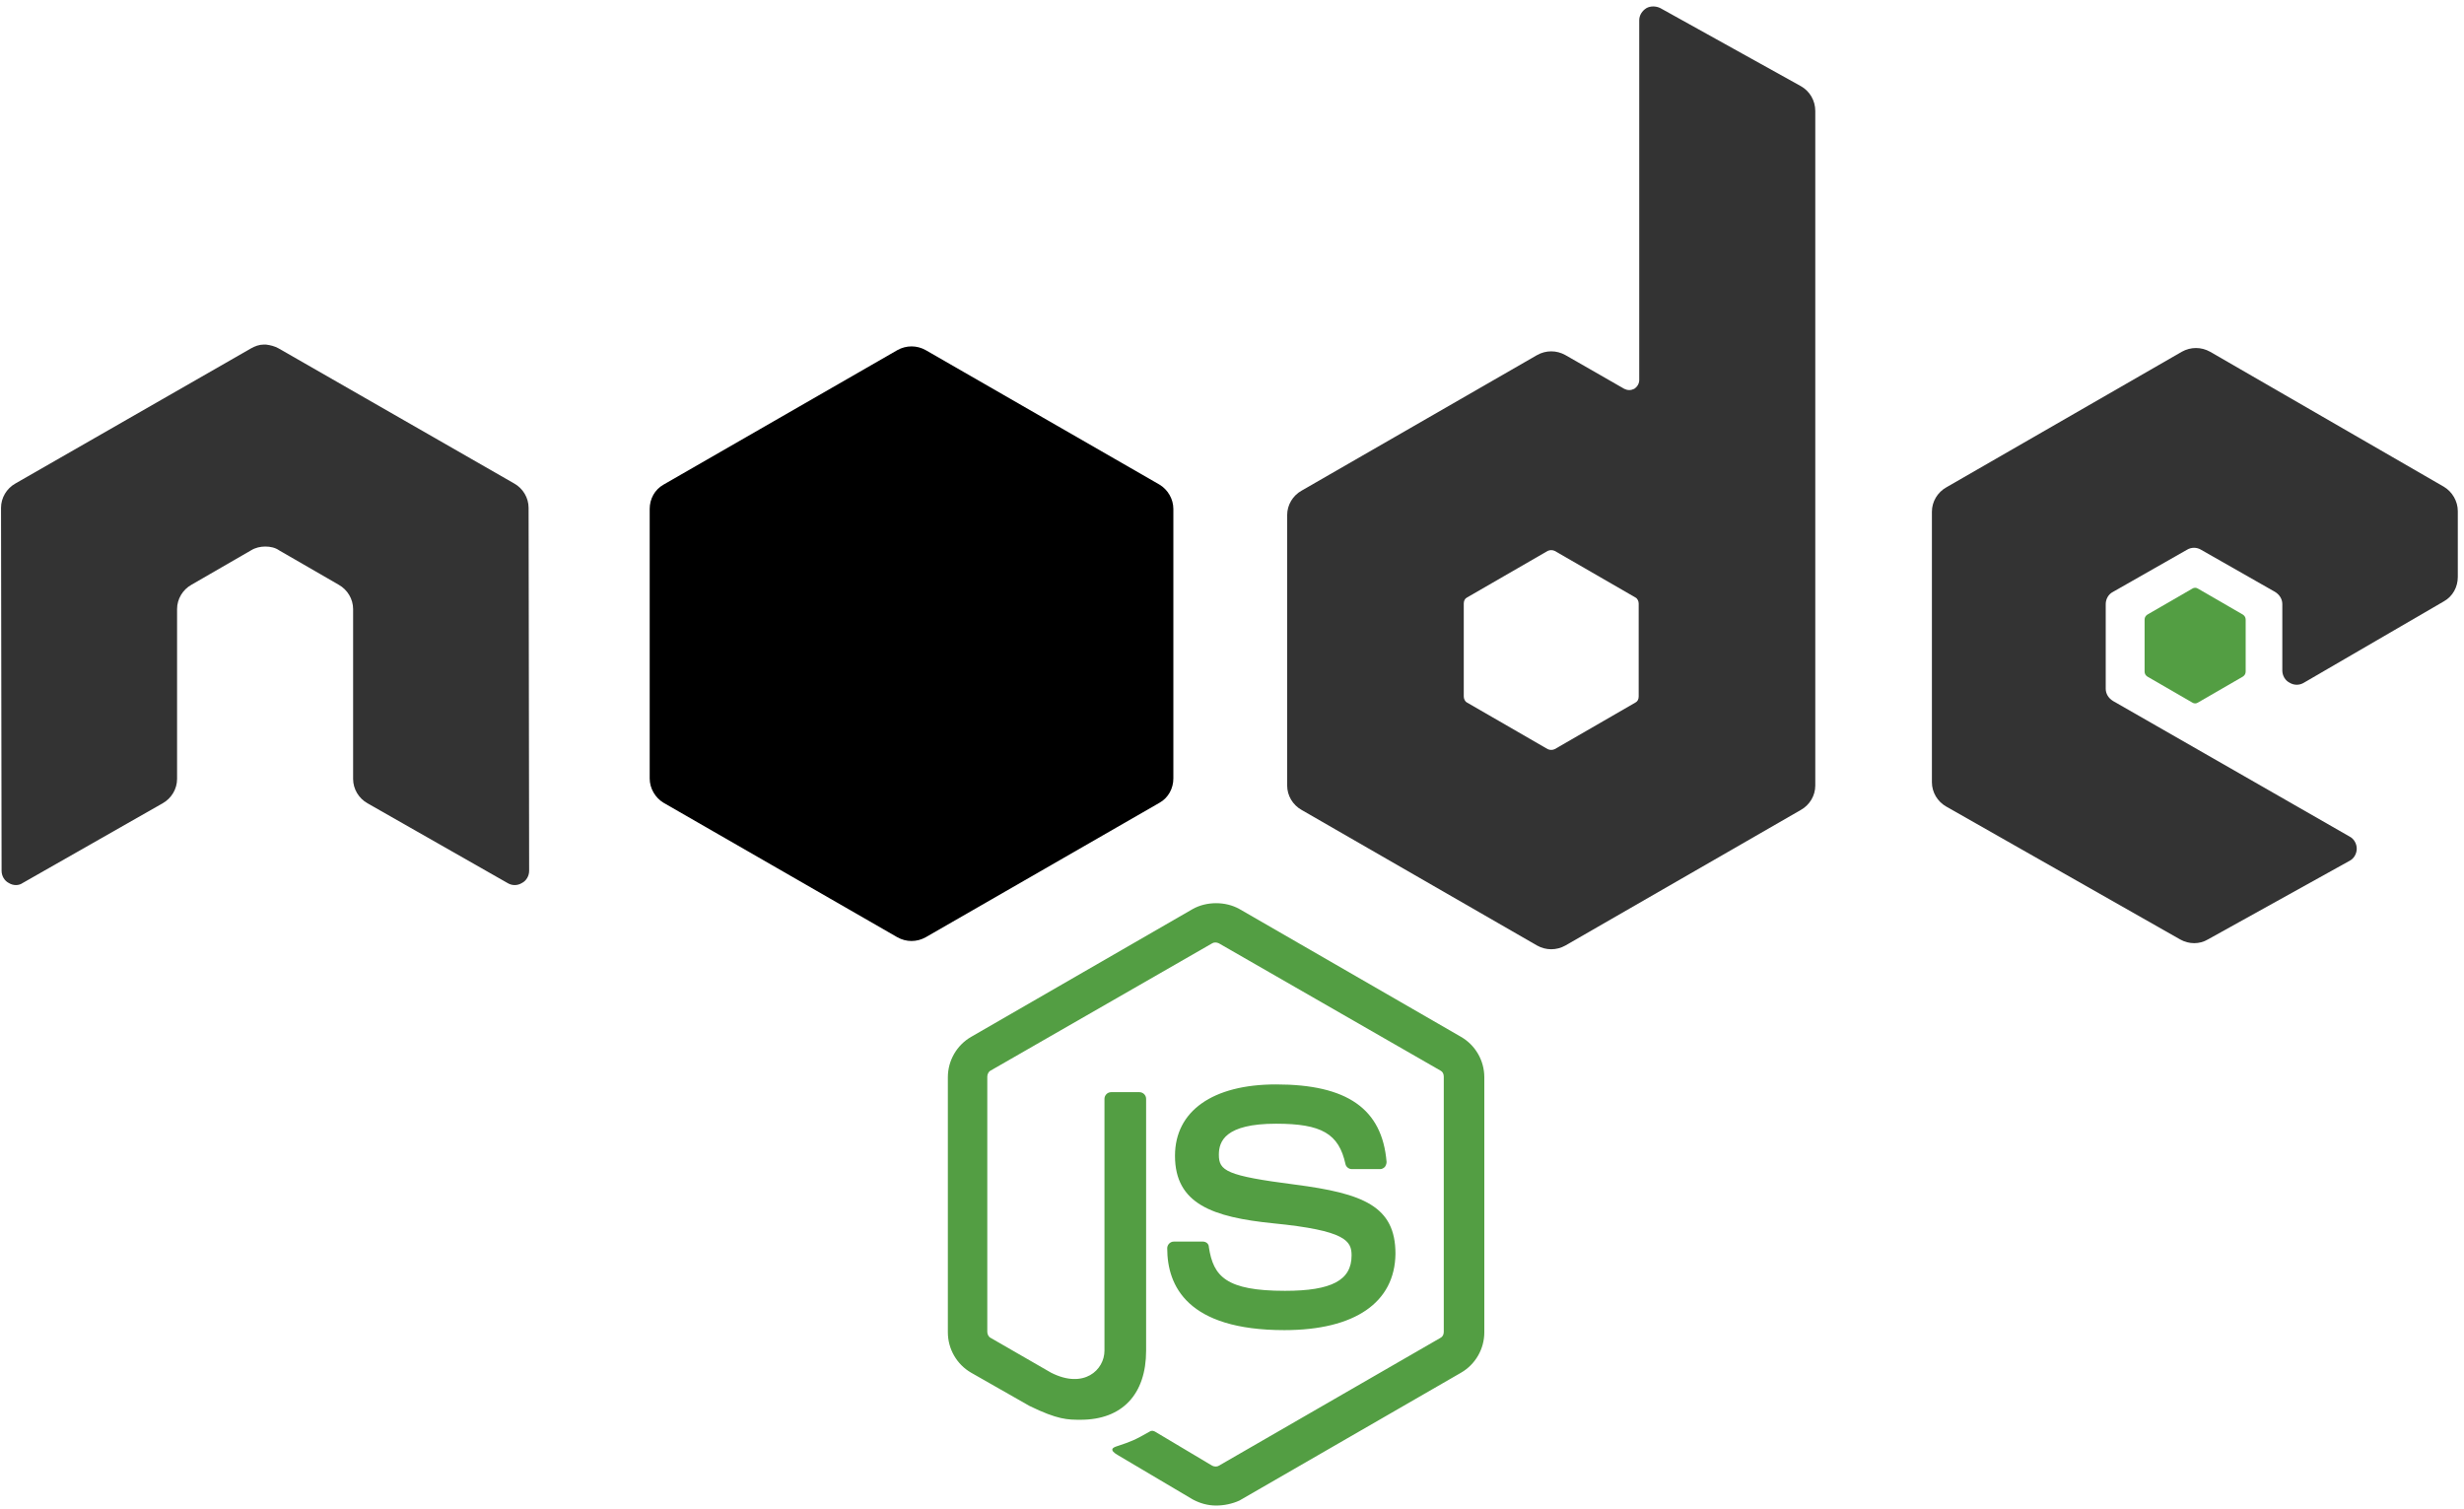 <svg viewBox="0 0 227 139" fill='none' xmlns="http://www.w3.org/2000/svg">
<path d="M112.034 138.696C111.267 138.696 110.55 138.492 109.885 138.135L103.081 134.108C102.058 133.547 102.569 133.343 102.876 133.241C104.258 132.782 104.513 132.68 105.946 131.865C106.099 131.763 106.304 131.814 106.458 131.916L111.676 135.026C111.881 135.128 112.136 135.128 112.29 135.026L132.703 123.249C132.908 123.147 133.01 122.943 133.01 122.689V99.187C133.01 98.932 132.908 98.728 132.703 98.626L112.29 86.901C112.085 86.799 111.829 86.799 111.676 86.901L91.263 98.626C91.058 98.728 90.956 98.983 90.956 99.187V122.689C90.956 122.893 91.058 123.147 91.263 123.249L96.839 126.461C99.858 127.99 101.751 126.206 101.751 124.422V101.226C101.751 100.921 102.007 100.615 102.365 100.615H104.974C105.281 100.615 105.588 100.87 105.588 101.226V124.422C105.588 128.449 103.388 130.794 99.551 130.794C98.374 130.794 97.453 130.794 94.844 129.52L89.472 126.461C88.142 125.696 87.323 124.269 87.323 122.74V99.238C87.323 97.709 88.142 96.281 89.472 95.517L109.885 83.741C111.164 83.027 112.904 83.027 114.183 83.741L134.596 95.517C135.926 96.281 136.745 97.709 136.745 99.238V122.74C136.745 124.269 135.926 125.696 134.596 126.461L114.183 138.237C113.518 138.543 112.75 138.696 112.034 138.696ZM118.327 122.536C109.374 122.536 107.532 118.457 107.532 114.991C107.532 114.685 107.788 114.379 108.146 114.379H110.806C111.113 114.379 111.369 114.583 111.369 114.889C111.778 117.591 112.955 118.916 118.378 118.916C122.675 118.916 124.517 117.948 124.517 115.654C124.517 114.328 124.006 113.359 117.304 112.697C111.727 112.136 108.248 110.912 108.248 106.477C108.248 102.348 111.727 99.901 117.559 99.901C124.108 99.901 127.331 102.144 127.74 107.038C127.74 107.191 127.689 107.344 127.587 107.497C127.485 107.599 127.331 107.701 127.178 107.701H124.517C124.261 107.701 124.006 107.497 123.954 107.242C123.341 104.438 121.755 103.52 117.559 103.52C112.853 103.52 112.29 105.152 112.29 106.375C112.29 107.854 112.955 108.313 119.299 109.128C125.592 109.944 128.559 111.116 128.559 115.501C128.508 119.987 124.824 122.536 118.327 122.536Z" fill="#539E43"/>
<path d="M48.697 46.781C48.697 45.863 48.186 44.996 47.367 44.538L25.675 32.099C25.317 31.895 24.908 31.793 24.498 31.742H24.294C23.884 31.742 23.475 31.895 23.117 32.099L1.425 44.538C0.606 44.996 0.095 45.863 0.095 46.781L0.146 80.223C0.146 80.682 0.402 81.141 0.811 81.345C1.22 81.6 1.732 81.6 2.09 81.345L14.982 74.004C15.801 73.545 16.313 72.678 16.313 71.76V56.11C16.313 55.192 16.824 54.326 17.643 53.867L23.117 50.706C23.526 50.451 23.987 50.349 24.447 50.349C24.908 50.349 25.368 50.451 25.726 50.706L31.2 53.867C32.019 54.326 32.531 55.192 32.531 56.11V71.76C32.531 72.678 33.042 73.545 33.861 74.004L46.753 81.345C47.162 81.6 47.674 81.6 48.083 81.345C48.493 81.141 48.748 80.682 48.748 80.223L48.697 46.781Z" fill="#333333"/>
<path d="M152.962 0.747C152.553 0.543 152.042 0.543 151.683 0.747C151.274 1.002 151.018 1.409 151.018 1.868V35.005C151.018 35.31 150.865 35.616 150.558 35.82C150.251 35.973 149.944 35.973 149.637 35.82L144.214 32.711C143.395 32.252 142.423 32.252 141.605 32.711L119.913 45.2C119.094 45.659 118.583 46.526 118.583 47.444V72.372C118.583 73.29 119.094 74.156 119.913 74.615L141.605 87.105C142.423 87.564 143.395 87.564 144.214 87.105L165.906 74.615C166.725 74.156 167.236 73.29 167.236 72.372V10.229C167.236 9.26 166.725 8.394 165.906 7.935L152.962 0.747ZM150.967 64.165C150.967 64.419 150.865 64.624 150.66 64.725L143.242 69.008C143.037 69.11 142.782 69.11 142.577 69.008L135.159 64.725C134.954 64.624 134.852 64.369 134.852 64.165V55.6C134.852 55.345 134.954 55.141 135.159 55.039L142.577 50.757C142.782 50.655 143.037 50.655 143.242 50.757L150.66 55.039C150.865 55.141 150.967 55.396 150.967 55.6V64.165Z" fill="#333333"/>
<path d="M225.15 55.396C225.969 54.937 226.429 54.071 226.429 53.153V47.087C226.429 46.169 225.917 45.302 225.15 44.844L203.611 32.405C202.793 31.946 201.821 31.946 201.002 32.405L179.31 44.895C178.492 45.353 177.98 46.22 177.98 47.138V72.066C177.98 72.984 178.492 73.851 179.31 74.309L200.849 86.544C201.667 87.003 202.639 87.003 203.407 86.544L216.453 79.305C216.862 79.102 217.118 78.643 217.118 78.184C217.118 77.725 216.862 77.266 216.453 77.062L194.658 64.573C194.249 64.318 193.993 63.91 193.993 63.451V55.651C193.993 55.192 194.249 54.733 194.658 54.53L201.463 50.655C201.872 50.4 202.384 50.4 202.793 50.655L209.597 54.53C210.006 54.785 210.262 55.192 210.262 55.651V61.769C210.262 62.227 210.518 62.686 210.927 62.89C211.337 63.145 211.848 63.145 212.258 62.89L225.15 55.396Z" fill="#333333"/>
<path d="M201.974 54.224C202.128 54.122 202.332 54.122 202.486 54.224L206.63 56.62C206.783 56.722 206.886 56.875 206.886 57.078V61.871C206.886 62.075 206.783 62.227 206.63 62.329L202.486 64.725C202.332 64.827 202.128 64.827 201.974 64.725L197.83 62.329C197.677 62.227 197.574 62.075 197.574 61.871V57.078C197.574 56.875 197.677 56.722 197.83 56.62L201.974 54.224Z" fill="#539E43"/>
<path d="M85.281 32.255C84.462 31.796 83.49 31.796 82.671 32.255L61.133 44.643C60.314 45.102 59.854 45.968 59.854 46.886V71.713C59.854 72.63 60.365 73.497 61.133 73.956L82.671 86.344C83.49 86.803 84.462 86.803 85.281 86.344L106.819 73.956C107.638 73.497 108.098 72.63 108.098 71.713V46.886C108.098 45.968 107.586 45.102 106.819 44.643L85.281 32.255Z" fill="url(#paint0_linear_43_934)"/>
<defs>
<linearGradient id="paint0_linear_43_934" x1="92.751" y1="41.49" x2="69.261" y2="78.529" gradientUnits="userSpaceOnUse">
<stop stopColor="#41873F"/>
<stop offset="0.329" stopColor="#418B3D"/>
<stop offset="0.635" stopColor="#419637"/>
<stop offset="0.932" stopColor="#3FA92D"/>
<stop offset="1" stopColor="#3FAE2A"/>
</linearGradient>
</defs>
</svg>
